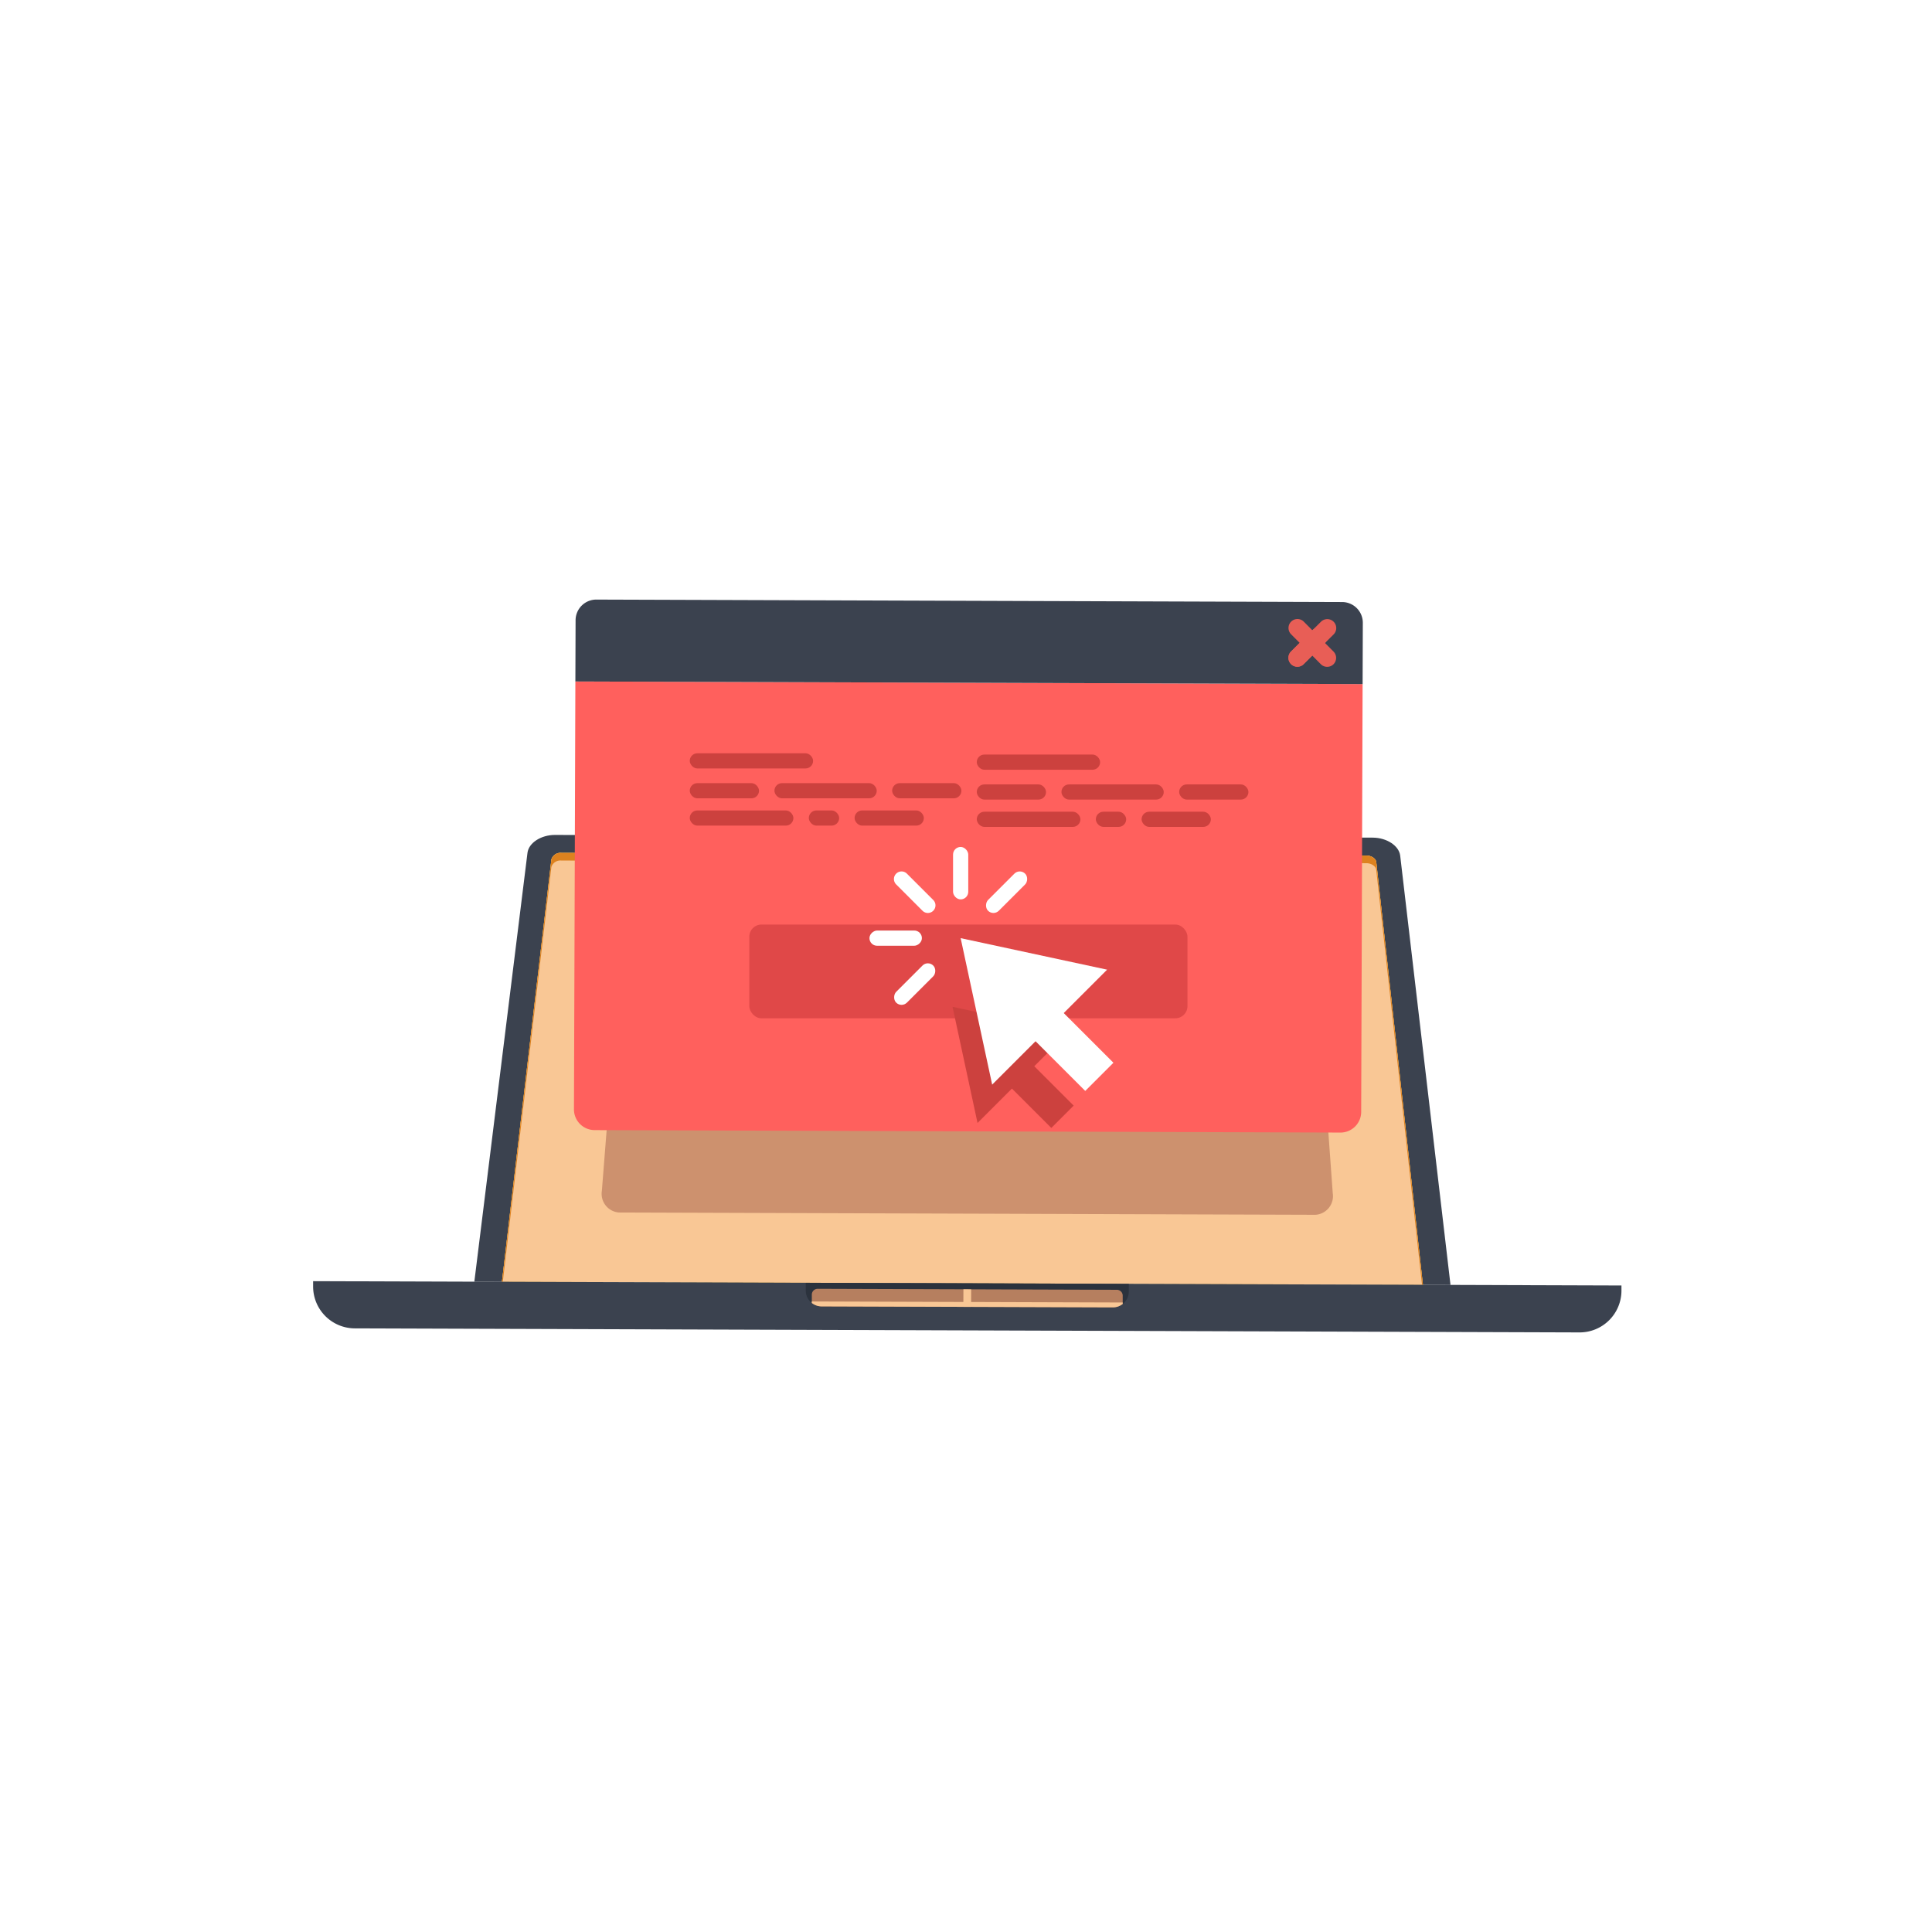 <svg xmlns="http://www.w3.org/2000/svg" width="290" height="290" viewBox="0 0 290 290">
  <g id="pop_up" data-name="pop up" transform="translate(18748 1172)">
    <g id="Whatsapp_Support" data-name="Whatsapp Support" transform="translate(32 892)">
      <rect id="Rectangle_1866" data-name="Rectangle 1866" width="290" height="290" transform="translate(-18780 -2064)" fill="#fff"/>
      <g id="Group_12431" data-name="Group 12431" transform="translate(-18859.359 -2098.359)">
        <g id="Group_12440" data-name="Group 12440" transform="translate(126.36 159.682)">
          <g id="Group_12431-2" data-name="Group 12431" transform="translate(24.198 0)">
            <path id="Path_21655" data-name="Path 21655" d="M316.38,255.4l-146.527-.484,7.978-64.382c.185-1.493,2.036-2.691,4.135-2.684l122.745.406c2.1.007,3.942,1.218,4.117,2.712Z" transform="translate(-169.853 -187.847)" fill="#3b424f"/>
          </g>
          <g id="Group_12432" data-name="Group 12432" transform="translate(28.339 2.701)">
            <path id="Path_21656" data-name="Path 21656" d="M315.541,257.538,177.3,257.082l7.424-63.4a1.416,1.416,0,0,1,1.5-.981l120.821.4c.765,0,1.434.446,1.494.99Z" transform="translate(-177.295 -192.702)" fill="#f9bf30"/>
          </g>
          <g id="Group_12433" data-name="Group 12433" transform="translate(28.339 2.701)">
            <path id="Path_21657" data-name="Path 21657" d="M315.541,257.538,177.3,257.082l7.424-63.4a1.416,1.416,0,0,1,1.5-.981l120.821.4c.765,0,1.434.446,1.494.99Z" transform="translate(-177.295 -192.702)" fill="#f9c795"/>
          </g>
          <g id="Group_12434" data-name="Group 12434" transform="translate(28.339 2.701)">
            <path id="Path_21658" data-name="Path 21658" d="M184.715,194.827a1.416,1.416,0,0,1,1.5-.98l120.821.4c.765,0,1.434.446,1.494.99l6.878,62.3h.13l-7-63.447c-.06-.545-.729-.988-1.494-.99l-120.821-.4a1.416,1.416,0,0,0-1.5.981l-7.424,63.4h.13Z" transform="translate(-177.295 -192.702)" fill="#dd821f"/>
          </g>
          <g id="Group_12435" data-name="Group 12435" transform="translate(0 66.987)">
            <path id="Path_21659" data-name="Path 21659" d="M316.448,315.936l-183.831-.607a6.278,6.278,0,0,1-6.257-6.3l0-.785,196.385.649,0,.784A6.277,6.277,0,0,1,316.448,315.936Z" transform="translate(-126.36 -308.246)" fill="#3b424f"/>
          </g>
          <g id="Group_12436" data-name="Group 12436" transform="translate(73.946 67.231)">
            <path id="Path_21660" data-name="Path 21660" d="M305.38,312.369l-43.748-.145a2.371,2.371,0,0,1-2.363-2.379l0-1.16,48.491.161,0,1.159A2.371,2.371,0,0,1,305.38,312.369Z" transform="translate(-259.268 -308.685)" fill="#2b323d"/>
          </g>
          <g id="Group_12437" data-name="Group 12437" transform="translate(74.854 68.132)">
            <path id="Path_21661" data-name="Path 21661" d="M307.566,311.333a.877.877,0,0,0-.874-.88l-22.455-.074-22.455-.075a.877.877,0,0,0-.88.874l0,1.245a2.348,2.348,0,0,0,1.456.519l21.874.072,21.874.072a2.349,2.349,0,0,0,1.459-.509Z" transform="translate(-260.899 -310.305)" fill="#b67f5f"/>
          </g>
          <g id="Group_12438" data-name="Group 12438" transform="translate(97.603 68.205)">
            <rect id="Rectangle_1980" data-name="Rectangle 1980" width="2.636" height="1.162" transform="translate(0 2.636) rotate(-89.811)" fill="#f9c795"/>
          </g>
          <g id="Group_12439" data-name="Group 12439" transform="translate(74.854 70.032)">
            <path id="Path_21662" data-name="Path 21662" d="M307.563,313.873l-46.663-.154v.22a2.349,2.349,0,0,0,1.456.518l21.874.072,21.874.072a2.349,2.349,0,0,0,1.459-.509Z" transform="translate(-260.899 -313.719)" fill="#f9c795"/>
          </g>
        </g>
        <g id="Group_12452" data-name="Group 12452" transform="translate(165.513 124.359)">
          <g id="Group_12448" data-name="Group 12448">
            <g id="Group_12441" data-name="Group 12441" transform="translate(4.178 19.282)">
              <path id="Path_21663" data-name="Path 21663" d="M306.477,159.327l-94.282-.312a2.714,2.714,0,0,0-2.666,2.474l-.59,7.487-4.687,59.5a2.807,2.807,0,0,0,2.585,3.257l104.516.345a2.807,2.807,0,0,0,2.606-3.24l-4.294-59.534-.54-7.49A2.713,2.713,0,0,0,306.477,159.327Z" transform="translate(-204.241 -159.015)" fill="#cd916e"/>
            </g>
            <g id="Group_12447" data-name="Group 12447">
              <g id="Group_12442" data-name="Group 12442" transform="translate(0 12.291)">
                <path id="Path_21664" data-name="Path 21664" d="M311.778,214.162l-111.947-.37a3.11,3.11,0,0,1-3.1-3.12l.212-64.221,118.167.391-.213,64.22A3.11,3.11,0,0,1,311.778,214.162Z" transform="translate(-196.732 -146.451)" fill="#ff605d"/>
              </g>
              <g id="Group_12443" data-name="Group 12443" transform="translate(0.212)">
                <path id="Path_21665" data-name="Path 21665" d="M315.28,137.041l-118.167-.391.031-9.192a3.11,3.11,0,0,1,3.12-3.1l111.947.37a3.11,3.11,0,0,1,3.1,3.12Z" transform="translate(-197.113 -124.359)" fill="#3b424f"/>
              </g>
              <g id="Group_12444" data-name="Group 12444" transform="translate(107.241 4.194)">
                <path id="Path_21666" data-name="Path 21666" d="M389.873,137.388h0a1.345,1.345,0,0,1,.007-1.9l3.219-3.2a1.345,1.345,0,0,1,1.9.006h0a1.345,1.345,0,0,1-.006,1.9l-3.22,3.2A1.344,1.344,0,0,1,389.873,137.388Z" transform="translate(-389.482 -131.897)" fill="#e85e56"/>
              </g>
              <g id="Group_12445" data-name="Group 12445" transform="translate(107.241 2.93)">
                <path id="Path_21667" data-name="Path 21667" d="M389.873,136.38h0a1.345,1.345,0,0,1,.007-1.9l4.492-4.462a1.344,1.344,0,0,1,1.9.006h0a1.345,1.345,0,0,1-.006,1.9l-4.492,4.462A1.345,1.345,0,0,1,389.873,136.38Z" transform="translate(-389.482 -129.625)" fill="#e85e56"/>
              </g>
              <g id="Group_12446" data-name="Group 12446" transform="translate(107.256 2.916)">
                <path id="Path_21668" data-name="Path 21668" d="M389.905,129.99h0a1.345,1.345,0,0,1,1.9.007l4.462,4.492a1.345,1.345,0,0,1-.007,1.9h0a1.344,1.344,0,0,1-1.9-.007l-4.462-4.492A1.345,1.345,0,0,1,389.905,129.99Z" transform="translate(-389.509 -129.599)" fill="#e85e56"/>
              </g>
            </g>
          </g>
          <g id="Group_12451" data-name="Group 12451" transform="translate(26.32 37.131)">
            <rect id="Rectangle_1981" data-name="Rectangle 1981" width="65.77" height="14.067" rx="1.814" transform="translate(0 11.65)" fill="#e04848"/>
            <g id="Group_12449" data-name="Group 12449" transform="translate(30.501 23.995)">
              <path id="Path_21669" data-name="Path 21669" d="M316.3,237.977l-13.684,13.684-3.752-17.436h0Z" transform="translate(-298.86 -234.225)" fill="#cc413e"/>
              <rect id="Rectangle_1982" data-name="Rectangle 1982" width="4.744" height="10.987" transform="matrix(0.707, -0.707, 0.707, 0.707, 7.063, 10.417)" fill="#cc413e"/>
            </g>
            <g id="Group_12450" data-name="Group 12450" transform="translate(31.723 13.688)">
              <path id="Path_21670" data-name="Path 21670" d="M323.041,220.43l-17.254,17.254L301.056,215.7h0Z" transform="translate(-301.056 -215.699)" fill="#fff"/>
              <rect id="Rectangle_1983" data-name="Rectangle 1983" width="5.982" height="13.854" transform="translate(8.906 13.136) rotate(-45)" fill="#fff"/>
            </g>
            <rect id="Rectangle_1984" data-name="Rectangle 1984" width="2.283" height="7.871" rx="1.141" transform="translate(30.582)" fill="#fff"/>
            <path id="Rectangle_1985" data-name="Rectangle 1985" d="M1.141,0h0A1.141,1.141,0,0,1,2.283,1.141V6.73A1.141,1.141,0,0,1,1.141,7.871h0A1.141,1.141,0,0,1,0,6.73V1.141A1.141,1.141,0,0,1,1.141,0Z" transform="translate(21.237 4.816) rotate(-45)" fill="#fff"/>
            <rect id="Rectangle_1986" data-name="Rectangle 1986" width="2.283" height="7.871" rx="1.141" transform="translate(18.035 14.829) rotate(-90)" fill="#fff"/>
            <rect id="Rectangle_1987" data-name="Rectangle 1987" width="2.283" height="7.871" rx="1.141" transform="translate(22.851 24.174) rotate(-135)" fill="#fff"/>
            <rect id="Rectangle_1988" data-name="Rectangle 1988" width="2.283" height="7.871" rx="1.141" transform="translate(40.595 3.202) rotate(45)" fill="#fff"/>
          </g>
        </g>
        <g id="Group_12455" data-name="Group 12455" transform="translate(182.894 147.429)">
          <rect id="Rectangle_1989" data-name="Rectangle 1989" width="18.514" height="2.278" rx="1.139" transform="translate(0 0)" fill="#cc413e"/>
          <g id="Group_12453" data-name="Group 12453" transform="translate(0 4.482)">
            <rect id="Rectangle_1990" data-name="Rectangle 1990" width="10.396" height="2.278" rx="1.139" fill="#cc413e"/>
            <rect id="Rectangle_1991" data-name="Rectangle 1991" width="15.355" height="2.278" rx="1.139" transform="translate(12.71)" fill="#cc413e"/>
            <rect id="Rectangle_1992" data-name="Rectangle 1992" width="10.396" height="2.278" rx="1.139" transform="translate(30.38)" fill="#cc413e"/>
            <rect id="Rectangle_1993" data-name="Rectangle 1993" width="15.557" height="2.278" rx="1.139" transform="translate(0 4.098)" fill="#cc413e"/>
            <rect id="Rectangle_1994" data-name="Rectangle 1994" width="4.555" height="2.278" rx="1.139" transform="translate(17.872 4.098)" fill="#cc413e"/>
            <rect id="Rectangle_1995" data-name="Rectangle 1995" width="10.396" height="2.278" rx="1.139" transform="translate(24.741 4.098)" fill="#cc413e"/>
          </g>
          <rect id="Rectangle_1996" data-name="Rectangle 1996" width="18.514" height="2.278" rx="1.139" transform="translate(43.082 0.192)" fill="#cc413e"/>
          <g id="Group_12454" data-name="Group 12454" transform="translate(43.082 4.673)">
            <rect id="Rectangle_1997" data-name="Rectangle 1997" width="10.396" height="2.278" rx="1.139" fill="#cc413e"/>
            <rect id="Rectangle_1998" data-name="Rectangle 1998" width="15.355" height="2.278" rx="1.139" transform="translate(12.71)" fill="#cc413e"/>
            <rect id="Rectangle_1999" data-name="Rectangle 1999" width="10.396" height="2.278" rx="1.139" transform="translate(30.38)" fill="#cc413e"/>
            <rect id="Rectangle_2000" data-name="Rectangle 2000" width="15.557" height="2.278" rx="1.139" transform="translate(0 4.098)" fill="#cc413e"/>
            <rect id="Rectangle_2001" data-name="Rectangle 2001" width="4.555" height="2.278" rx="1.139" transform="translate(17.872 4.098)" fill="#cc413e"/>
            <rect id="Rectangle_2002" data-name="Rectangle 2002" width="10.396" height="2.278" rx="1.139" transform="translate(24.741 4.098)" fill="#cc413e"/>
          </g>
        </g>
      </g>
    </g>
  </g>
</svg>
